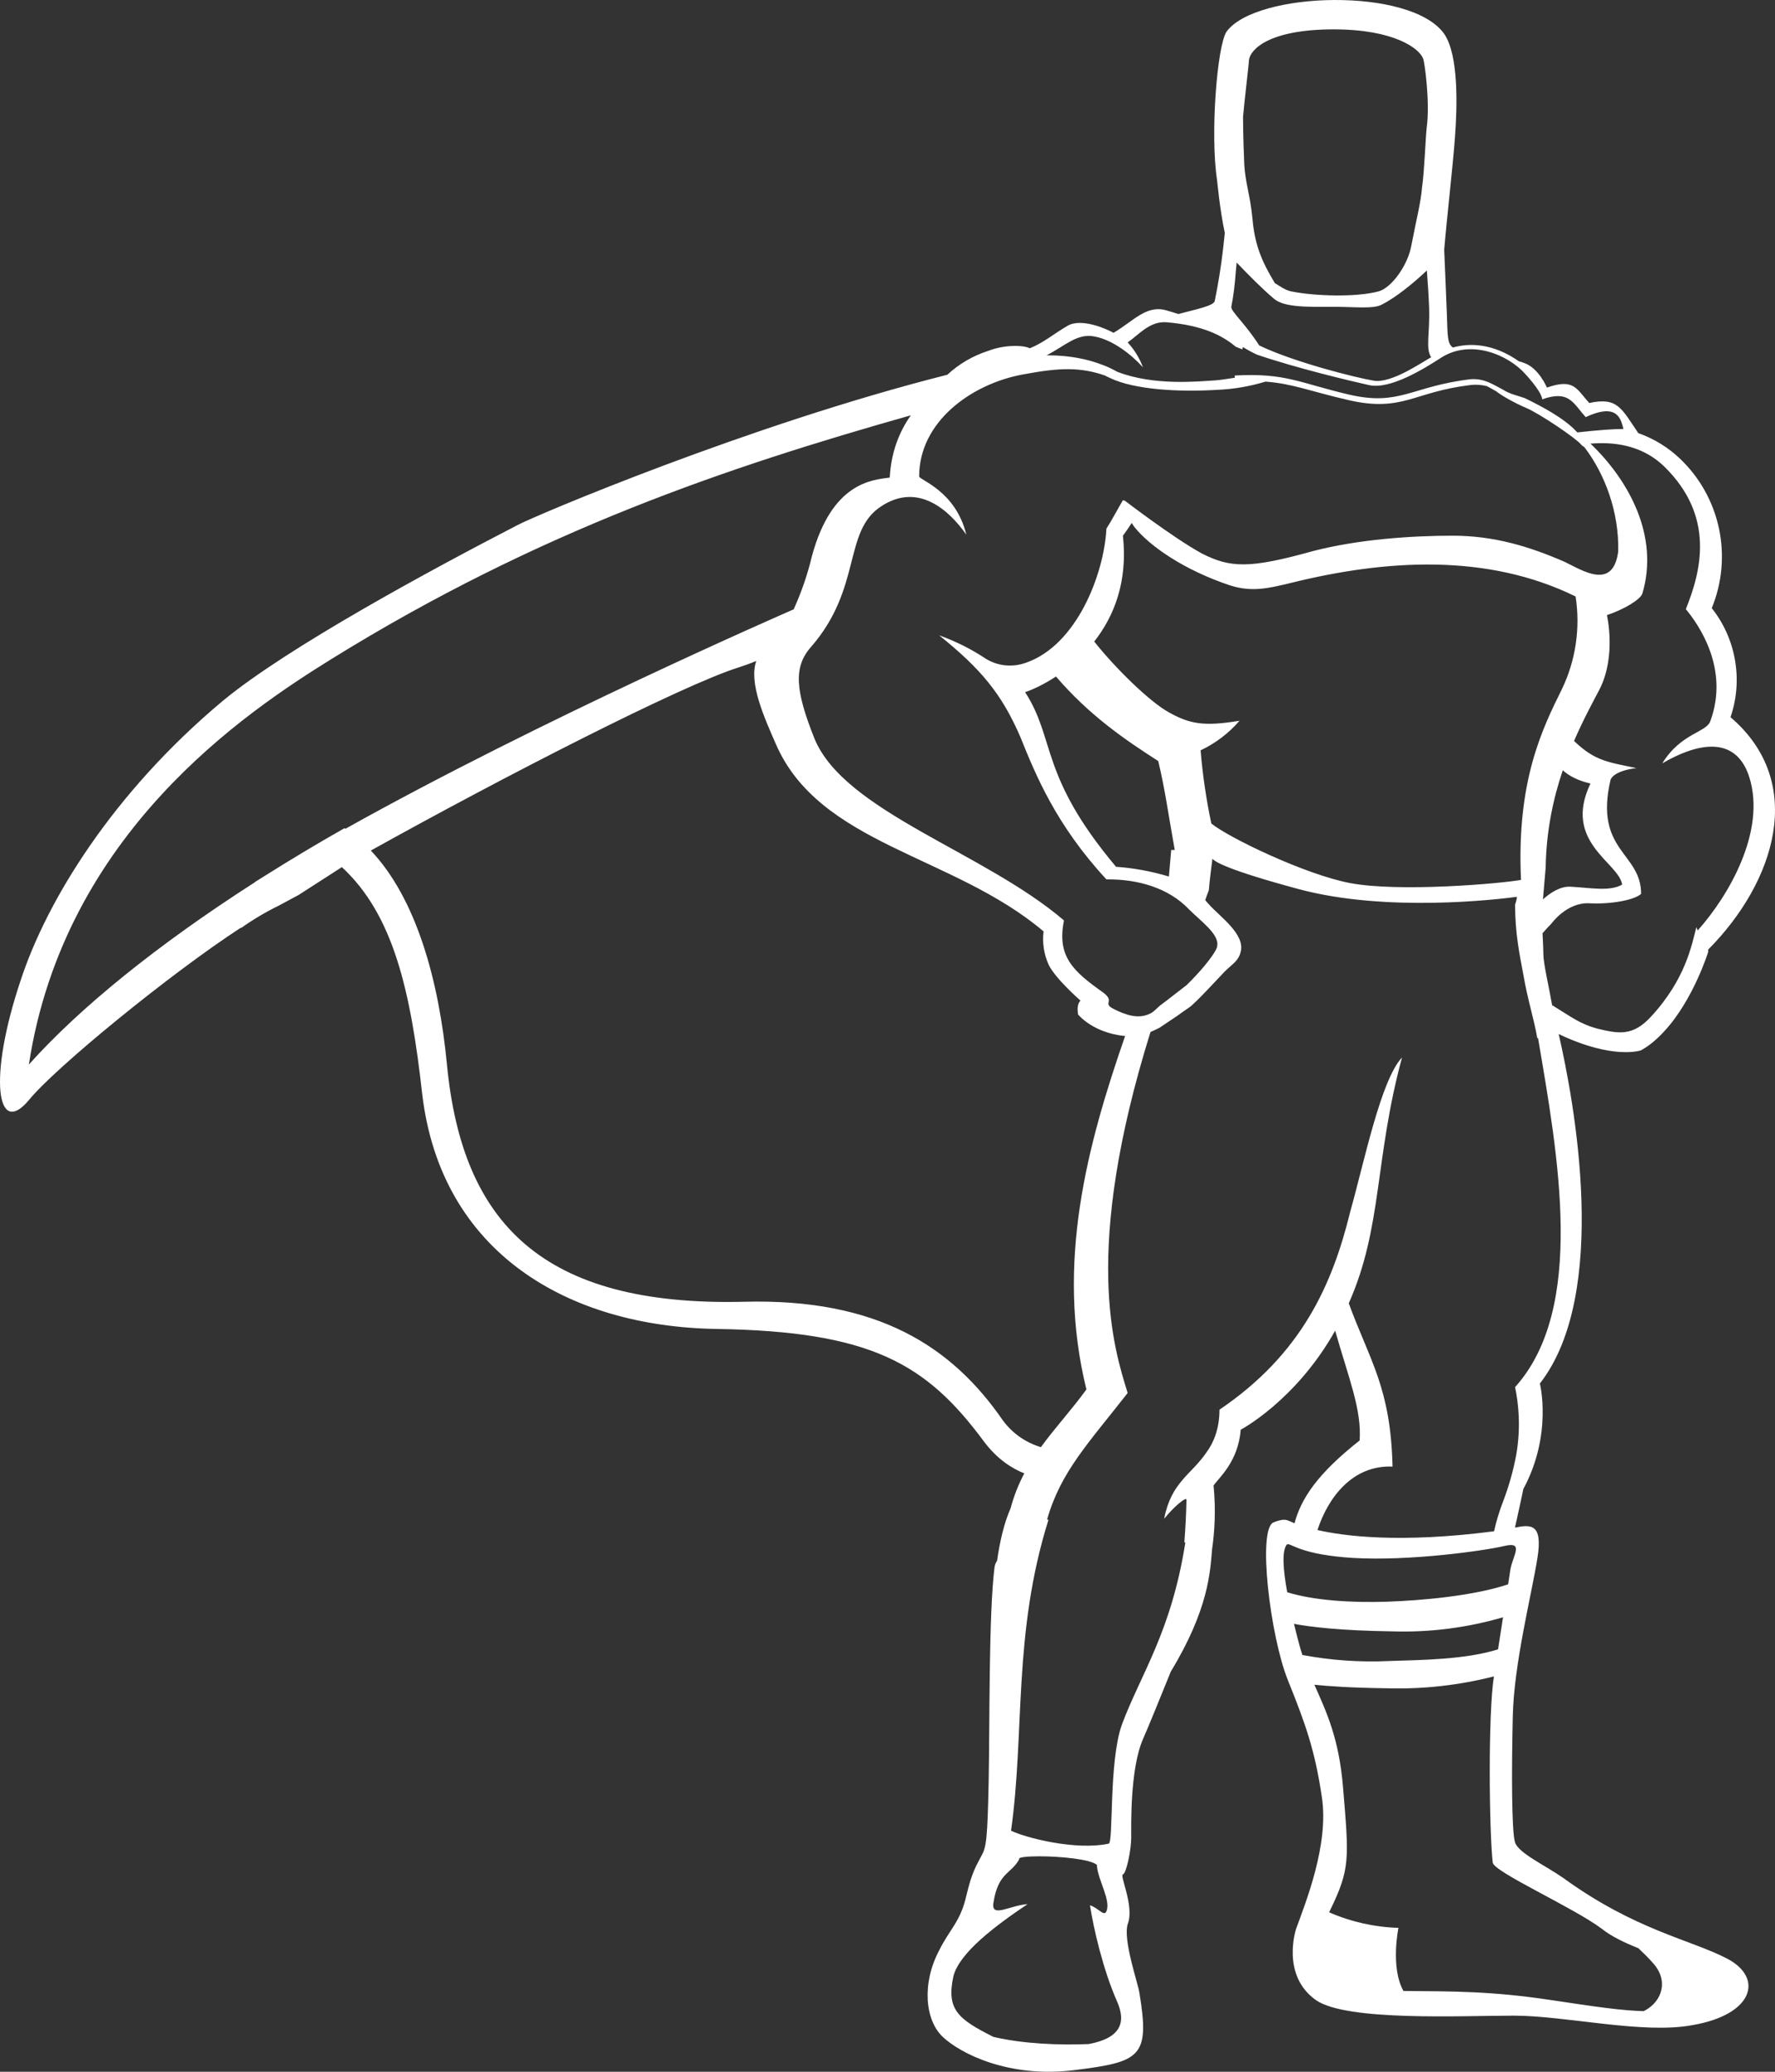 <svg width="30" height="35" viewBox="0 0 30 35" fill="none" xmlns="http://www.w3.org/2000/svg">
<rect x="0" y="0" width="30" height="35" fill="#333333" stroke="none"/>
<path d="M22.55 7.80585e-05C21.76 0.004 20.979 0.195 20.73 0.535C20.57 0.776 20.452 2.279 20.57 3.041C20.57 3.041 20.617 3.544 20.701 3.936C20.692 4.025 20.682 4.113 20.672 4.202C20.638 4.498 20.591 4.792 20.531 5.084C20.517 5.165 20.231 5.222 19.915 5.305C19.849 5.283 19.783 5.263 19.715 5.244C19.376 5.144 19.158 5.424 18.82 5.623C18.72 5.565 18.282 5.364 18.043 5.504C17.804 5.644 17.645 5.785 17.406 5.884C17.287 5.825 16.968 5.825 16.71 5.925C16.45 6.007 16.211 6.145 16.011 6.331C12.658 7.177 9.037 8.715 8.748 8.87C7.275 9.631 4.867 10.933 3.773 11.834C1.902 13.396 0.788 15.221 0.349 16.562C-0.209 18.225 -0.05 19.227 0.488 18.585C0.92 18.051 2.853 16.465 4.074 15.67L4.071 15.68C4.273 15.537 4.486 15.41 4.709 15.301L5.046 15.12L5.778 14.649C6.65 15.454 6.941 16.739 7.136 18.484C7.454 21.169 9.605 22.412 12.111 22.451C14.72 22.492 15.655 23.033 16.631 24.354C16.852 24.647 17.091 24.802 17.312 24.891C17.213 25.078 17.135 25.276 17.08 25.482C16.971 25.729 16.899 26.036 16.852 26.368C16.829 26.4 16.814 26.438 16.809 26.477C16.71 27.259 16.729 29.102 16.71 30.084C16.69 31.065 16.67 31.207 16.59 31.347C16.51 31.507 16.431 31.606 16.332 32.028C16.232 32.468 16.052 32.588 15.874 32.948C15.576 33.51 15.635 34.129 15.934 34.411C16.232 34.691 17.049 35.112 18.162 34.972C19.278 34.832 19.437 34.752 19.258 33.67C19.237 33.51 18.979 32.788 19.059 32.508C19.178 32.207 18.92 31.687 18.979 31.666C19.039 31.646 19.119 31.246 19.119 31.045C19.119 30.845 19.098 29.884 19.317 29.383C19.407 29.178 19.597 28.712 19.789 28.238C20.43 27.183 20.454 26.545 20.485 26.181C20.528 25.887 20.552 25.511 20.511 25.096C20.591 24.975 20.93 24.695 20.969 24.154C20.969 24.154 21.902 23.663 22.566 22.48C22.797 23.293 23.015 23.807 22.98 24.335C22.257 24.904 21.989 25.324 21.879 25.734C21.809 25.705 21.769 25.68 21.719 25.675H21.68C21.628 25.683 21.576 25.697 21.527 25.718C21.248 25.817 21.467 27.64 21.766 28.382C22.064 29.123 22.224 29.563 22.342 30.365C22.463 31.166 22.064 32.148 21.905 32.588C21.905 32.588 21.645 33.37 22.242 33.79C22.761 34.151 24.712 34.052 25.587 34.052C26.463 34.052 27.776 34.371 28.612 34.211C29.648 34.03 29.806 33.409 29.19 33.088C28.573 32.767 27.637 32.608 26.423 31.727C26.104 31.506 25.666 31.306 25.607 31.127C25.547 30.946 25.547 29.905 25.568 29.002C25.587 28.101 25.887 26.94 25.985 26.319C26.078 25.738 25.875 25.753 25.605 25.807C25.652 25.592 25.701 25.381 25.746 25.156C26.244 24.235 26.026 23.373 26.026 23.373C27.214 21.85 26.605 18.604 26.344 17.469C27.272 17.911 27.735 17.744 27.735 17.744C27.883 17.663 28.014 17.548 28.133 17.417C28.621 16.889 28.871 16.081 28.871 16.081V16.042C30.005 14.9 30.539 13.218 29.248 12.116C29.354 11.807 29.38 11.476 29.324 11.154C29.269 10.832 29.134 10.529 28.931 10.274C29.106 9.848 29.149 9.379 29.053 8.928C28.957 8.477 28.728 8.066 28.395 7.75C28.193 7.557 27.952 7.409 27.689 7.317C27.399 6.886 27.334 6.708 26.86 6.808C26.643 6.567 26.602 6.388 26.145 6.548C26.145 6.548 26.005 6.207 25.746 6.127C25.723 6.117 25.698 6.109 25.674 6.105C25.236 5.798 24.839 5.791 24.555 5.871C24.462 5.801 24.467 5.69 24.454 5.305C24.442 5.014 24.426 4.597 24.409 4.22C24.448 3.742 24.556 2.8 24.591 2.32C24.632 1.781 24.652 0.938 24.413 0.578C24.133 0.175 23.338 -0.004 22.55 7.80585e-05ZM22.542 0.496C23.557 0.496 23.994 0.817 24.055 0.996C24.074 1.037 24.174 1.718 24.113 2.158C24.094 2.319 24.074 2.901 24.035 3.16C24.015 3.421 23.935 3.722 23.855 4.142C23.796 4.483 23.517 4.864 23.299 4.923C22.921 5.024 22.224 5.004 21.825 4.923C21.725 4.903 21.645 4.843 21.547 4.783C21.328 4.422 21.208 4.142 21.169 3.701C21.128 3.28 21.049 3.1 21.03 2.78C21.009 2.298 21.009 1.978 21.009 1.978C21.03 1.718 21.109 1.076 21.109 1.017C21.128 0.837 21.447 0.496 22.542 0.496ZM20.901 4.436C21.112 4.654 21.337 4.883 21.527 5.043C21.706 5.203 22.144 5.183 22.541 5.183C22.9 5.183 23.219 5.224 23.358 5.144C23.581 5.031 23.872 4.801 24.116 4.569C24.132 4.791 24.148 5.012 24.154 5.203C24.168 5.634 24.091 5.886 24.188 6.035C24.07 6.105 23.936 6.188 23.799 6.262C23.58 6.379 23.355 6.46 23.215 6.43H23.212C22.909 6.379 21.863 6.116 21.283 5.836C21.041 5.459 20.798 5.256 20.811 5.183C20.85 4.983 20.869 4.823 20.889 4.563C20.895 4.519 20.896 4.479 20.901 4.435V4.436ZM19.665 5.443L19.715 5.444C20.33 5.497 20.657 5.666 20.886 5.858L20.996 5.902L21.008 5.863C21.076 5.906 21.156 5.95 21.243 5.991C21.924 6.223 22.842 6.44 23.139 6.506C23.497 6.586 24.074 6.226 24.354 6.045C24.851 5.724 25.488 5.987 25.787 6.326C25.985 6.545 26.065 6.687 26.065 6.746C26.523 6.586 26.582 6.806 26.801 7.047C27.359 6.786 27.398 7.107 27.438 7.247C27.262 7.247 27.007 7.267 26.659 7.305L26.642 7.287C26.433 7.064 26.059 6.866 25.774 6.727C25.648 6.682 25.513 6.656 25.408 6.586C25.249 6.506 25.09 6.386 24.851 6.407C23.855 6.526 23.657 6.866 22.8 6.666C21.964 6.471 21.732 6.296 20.869 6.344L20.87 6.382C20.718 6.405 20.581 6.425 20.552 6.425C20.253 6.443 19.505 6.523 18.881 6.28C18.806 6.237 18.728 6.2 18.648 6.169L18.64 6.166H18.639C18.378 6.064 18.074 6.005 17.726 6.003H17.688C18.004 5.842 18.204 5.625 18.5 5.685C18.819 5.744 19.137 6.005 19.317 6.205C19.26 6.049 19.172 5.907 19.059 5.785C19.245 5.654 19.414 5.45 19.665 5.443ZM18.071 6.237C18.288 6.24 18.477 6.275 18.675 6.344C18.701 6.357 18.724 6.37 18.761 6.386C19.178 6.586 19.934 6.625 20.572 6.586C20.849 6.575 21.123 6.528 21.388 6.447C21.854 6.482 22.132 6.608 22.803 6.762C23.252 6.864 23.531 6.828 23.81 6.752C24.09 6.675 24.369 6.563 24.858 6.504C24.949 6.494 25.041 6.501 25.13 6.523C25.185 6.552 25.239 6.582 25.29 6.612C25.379 6.684 25.6 6.809 25.787 6.888C26.024 6.987 26.642 7.408 26.721 7.508C26.736 7.526 26.755 7.541 26.776 7.551C27.127 8.009 27.366 8.652 27.35 9.316C27.263 9.987 26.733 9.628 26.443 9.491C25.846 9.231 25.249 9.05 24.552 9.05C23.857 9.05 22.96 9.11 22.183 9.312C21.109 9.612 20.791 9.592 20.314 9.351C19.836 9.091 19 8.45 19 8.45V8.464C18.99 8.454 18.982 8.447 18.979 8.45C18.919 8.55 18.779 8.81 18.7 8.931C18.661 9.692 18.203 10.894 17.346 11.194C17.236 11.235 17.119 11.251 17.001 11.241C16.884 11.231 16.771 11.194 16.67 11.134C16.422 10.968 16.154 10.834 15.873 10.733C16.57 11.293 16.929 11.715 17.248 12.456C17.5 13.083 17.849 13.939 18.7 14.856C19.226 14.85 19.75 14.998 20.094 15.361C20.292 15.56 20.611 15.782 20.572 15.982C20.572 16.042 20.452 16.202 20.353 16.323C20.258 16.435 20.158 16.542 20.053 16.644C19.975 16.702 19.695 16.924 19.636 16.965C19.576 17.004 19.497 17.103 19.437 17.124C19.237 17.224 19.018 17.144 18.82 17.044C18.622 16.943 18.859 16.924 18.64 16.764C18.148 16.414 17.857 16.164 17.983 15.55C16.632 14.392 14.272 13.713 13.765 12.476C13.446 11.674 13.405 11.274 13.704 10.933C14.58 9.931 14.241 8.97 14.899 8.55C15.515 8.149 16.034 8.609 16.332 9.032C16.152 8.289 15.535 8.108 15.535 8.049C15.535 7.127 16.412 6.487 17.288 6.326C17.604 6.267 17.852 6.234 18.071 6.237ZM15.395 7.016C15.192 7.302 15.06 7.65 15.038 8.068C14.74 8.108 14.063 8.148 13.724 9.39C13.65 9.701 13.546 10.004 13.414 10.294C13.265 10.36 9.145 12.152 5.837 14.002L5.823 13.991C5.359 14.254 4.914 14.521 4.491 14.787L4.31 14.9L4.309 14.904C2.663 15.959 1.353 17.019 0.488 17.984C1.085 14.077 4.151 12.034 5.603 11.133C9.109 8.962 12.31 7.888 15.395 7.016ZM27.04 7.487C27.417 7.481 27.817 7.575 28.135 7.888C28.99 8.73 28.751 9.651 28.493 10.291C28.711 10.553 29.229 11.293 28.91 12.174C28.853 12.376 28.414 12.376 28.095 12.896C28.892 12.435 29.389 12.556 29.568 13.137C29.847 14.038 29.229 15.12 28.692 15.721C28.692 15.7 28.672 15.68 28.672 15.661C28.592 15.961 28.493 16.542 27.896 17.184C27.598 17.504 27.359 17.464 27.02 17.383C26.708 17.305 26.553 17.176 26.233 16.981C26.181 16.679 26.085 16.278 26.085 16.12C26.085 16.056 26.079 15.915 26.071 15.766C26.117 15.714 26.166 15.658 26.224 15.6C26.224 15.6 26.482 15.24 26.862 15.26C27.238 15.28 27.637 15.2 27.737 15.1C27.737 14.4 26.94 14.379 27.22 13.176C27.238 13.118 27.338 13.016 27.657 12.976C27.179 12.876 26.962 12.855 26.623 12.536L26.604 12.517C26.763 12.148 26.928 11.851 27.04 11.635C27.32 11.073 27.159 10.392 27.159 10.392C27.459 10.291 27.717 10.131 27.757 10.032C28.051 9.05 27.52 8.104 26.881 7.494C26.933 7.49 26.986 7.489 27.04 7.487ZM19.129 8.836C19.143 8.859 19.158 8.884 19.178 8.909C19.437 9.23 20.014 9.631 20.791 9.89C21.167 10.011 21.467 9.931 21.805 9.851C23.432 9.446 25.143 9.347 26.63 10.077C26.712 10.607 26.633 11.151 26.402 11.635C26.066 12.313 25.63 13.192 25.707 14.865C25.351 14.929 23.651 15.075 22.821 14.919C22.066 14.777 20.769 14.153 20.473 13.912C20.387 13.505 20.326 13.092 20.292 12.676C20.544 12.557 20.768 12.387 20.95 12.176C20.353 12.275 20.114 12.234 19.755 12.034C19.414 11.845 18.824 11.257 18.494 10.838C18.826 10.415 19.064 9.832 18.979 9.05C19.033 8.978 19.081 8.906 19.127 8.836H19.129ZM12.782 11.166C12.652 11.536 12.917 12.12 13.107 12.556C13.843 14.276 16.106 14.438 17.638 15.735C17.614 15.928 17.644 16.124 17.725 16.301C17.845 16.542 18.262 16.904 18.262 16.904C18.183 16.982 18.223 17.143 18.223 17.143C18.519 17.459 18.953 17.497 19.016 17.502C18.385 19.322 17.833 21.331 18.362 23.473C18.103 23.829 17.829 24.122 17.593 24.448C17.335 24.371 17.109 24.213 16.949 23.995C16.093 22.753 14.838 21.93 12.569 21.992C9.166 22.072 7.812 20.669 7.554 17.984C7.418 16.564 7.037 15.181 6.268 14.369C8.464 13.146 11.523 11.575 12.491 11.273C12.589 11.241 12.687 11.206 12.782 11.166ZM17.848 11.429C18.4 12.074 19 12.489 19.576 12.857C19.695 13.357 19.736 13.698 19.855 14.359H19.795L19.756 14.808C19.464 14.72 19.162 14.664 18.858 14.643L18.859 14.639C17.565 13.097 17.845 12.495 17.326 11.694C17.467 11.645 17.652 11.557 17.848 11.429ZM26.413 13.013C26.523 13.111 26.671 13.188 26.881 13.237C26.407 14.229 27.359 14.567 27.417 14.944C27.209 15.065 26.885 14.998 26.543 14.98C26.376 14.971 26.211 15.075 26.078 15.194L26.124 14.659C26.133 14.032 26.255 13.479 26.414 13.011L26.413 13.013ZM20.492 14.506C20.527 14.557 20.75 14.697 21.944 15.019C23.431 15.42 25.31 15.194 25.639 15.151C25.634 15.195 25.623 15.239 25.607 15.28C25.607 15.781 25.687 16.141 25.746 16.462C25.823 16.911 25.934 17.239 25.982 17.541L25.994 17.531C26.333 19.524 26.807 22.1 25.607 23.434C25.666 23.714 25.707 24.115 25.627 24.576C25.577 24.842 25.504 25.103 25.408 25.356C25.343 25.523 25.29 25.694 25.252 25.869C23.658 26.076 22.709 25.95 22.267 25.848C22.445 25.302 22.857 24.748 23.536 24.776C23.505 23.447 23.154 22.992 22.796 22.018C23.368 20.73 23.229 19.59 23.696 17.865C23.338 18.245 23.058 19.628 22.821 20.469C22.522 21.691 22.005 22.872 20.611 23.815C20.611 24.135 20.511 24.375 20.392 24.535C20.133 24.916 19.795 25.037 19.676 25.658C19.836 25.457 20.053 25.277 20.053 25.337C20.048 25.577 20.036 25.817 20.017 26.056L20.034 26.058C19.795 27.58 19.278 28.282 18.959 29.142C18.74 29.763 18.82 31.125 18.74 31.146C18.183 31.267 17.328 31.046 17.088 30.927C17.323 29.264 17.116 27.605 17.72 25.677L17.698 25.668C17.93 24.86 18.391 24.388 19.059 23.533C18.826 22.775 18.288 21.142 19.445 17.434C19.492 17.414 19.542 17.391 19.597 17.363L19.895 17.163C19.953 17.122 20.034 17.062 20.094 17.023C20.194 16.962 20.631 16.482 20.691 16.422C20.83 16.281 20.93 16.241 20.969 16.081C21.049 15.781 20.611 15.48 20.433 15.279C20.407 15.251 20.389 15.229 20.37 15.206C20.389 15.149 20.41 15.094 20.431 15.04C20.446 14.857 20.472 14.662 20.492 14.506ZM21.771 26.088C21.844 26.091 22.024 26.266 22.86 26.319C23.816 26.377 25.09 26.198 25.427 26.117C25.766 26.037 25.568 26.278 25.527 26.518L25.49 26.765C24.911 26.96 24.029 27.039 23.438 27.059C22.868 27.078 22.212 27.042 21.756 26.899C21.686 26.52 21.664 26.213 21.745 26.097C21.749 26.094 21.753 26.091 21.758 26.09C21.762 26.088 21.767 26.088 21.771 26.088ZM25.403 27.322C25.374 27.519 25.352 27.647 25.319 27.864C24.756 28.039 24.032 28.042 23.478 28.061C22.987 28.084 22.495 28.05 22.012 27.959C21.995 27.907 21.979 27.854 21.964 27.8C21.931 27.678 21.9 27.556 21.87 27.433C22.129 27.482 22.638 27.548 23.536 27.56C24.167 27.58 24.797 27.499 25.403 27.322ZM25.249 28.321C25.149 28.962 25.169 30.925 25.229 31.466C25.249 31.627 26.602 32.228 27.079 32.589C27.234 32.713 27.454 32.818 27.691 32.913C27.751 32.974 27.859 33.066 27.976 33.209C28.211 33.52 28.051 33.845 27.78 33.976C27.398 33.966 26.957 33.9 26.224 33.79C25.217 33.638 24.588 33.642 23.718 33.635V33.631C23.497 33.23 23.636 32.569 23.636 32.569C23.233 32.557 22.835 32.468 22.464 32.306L22.482 32.269C22.821 31.569 22.8 31.407 22.7 30.205C22.632 29.362 22.416 28.917 22.215 28.462C22.46 28.486 22.808 28.513 23.457 28.522C24.061 28.538 24.663 28.47 25.249 28.321ZM17.561 31.36C17.913 31.36 18.43 31.407 18.54 31.506V31.526C18.561 31.767 18.779 32.108 18.7 32.288C18.661 32.388 18.561 32.228 18.422 32.188C18.481 32.568 18.64 33.269 18.879 33.81C19.039 34.172 18.939 34.431 18.401 34.532C17.923 34.552 17.307 34.532 16.79 34.411C16.193 34.11 15.993 33.95 16.113 33.39C16.212 32.989 16.829 32.53 17.367 32.168C17.068 32.188 16.75 32.408 16.79 32.148C16.87 31.627 17.088 31.666 17.228 31.407C17.199 31.378 17.349 31.36 17.561 31.36Z" fill="white"/>
</svg>
